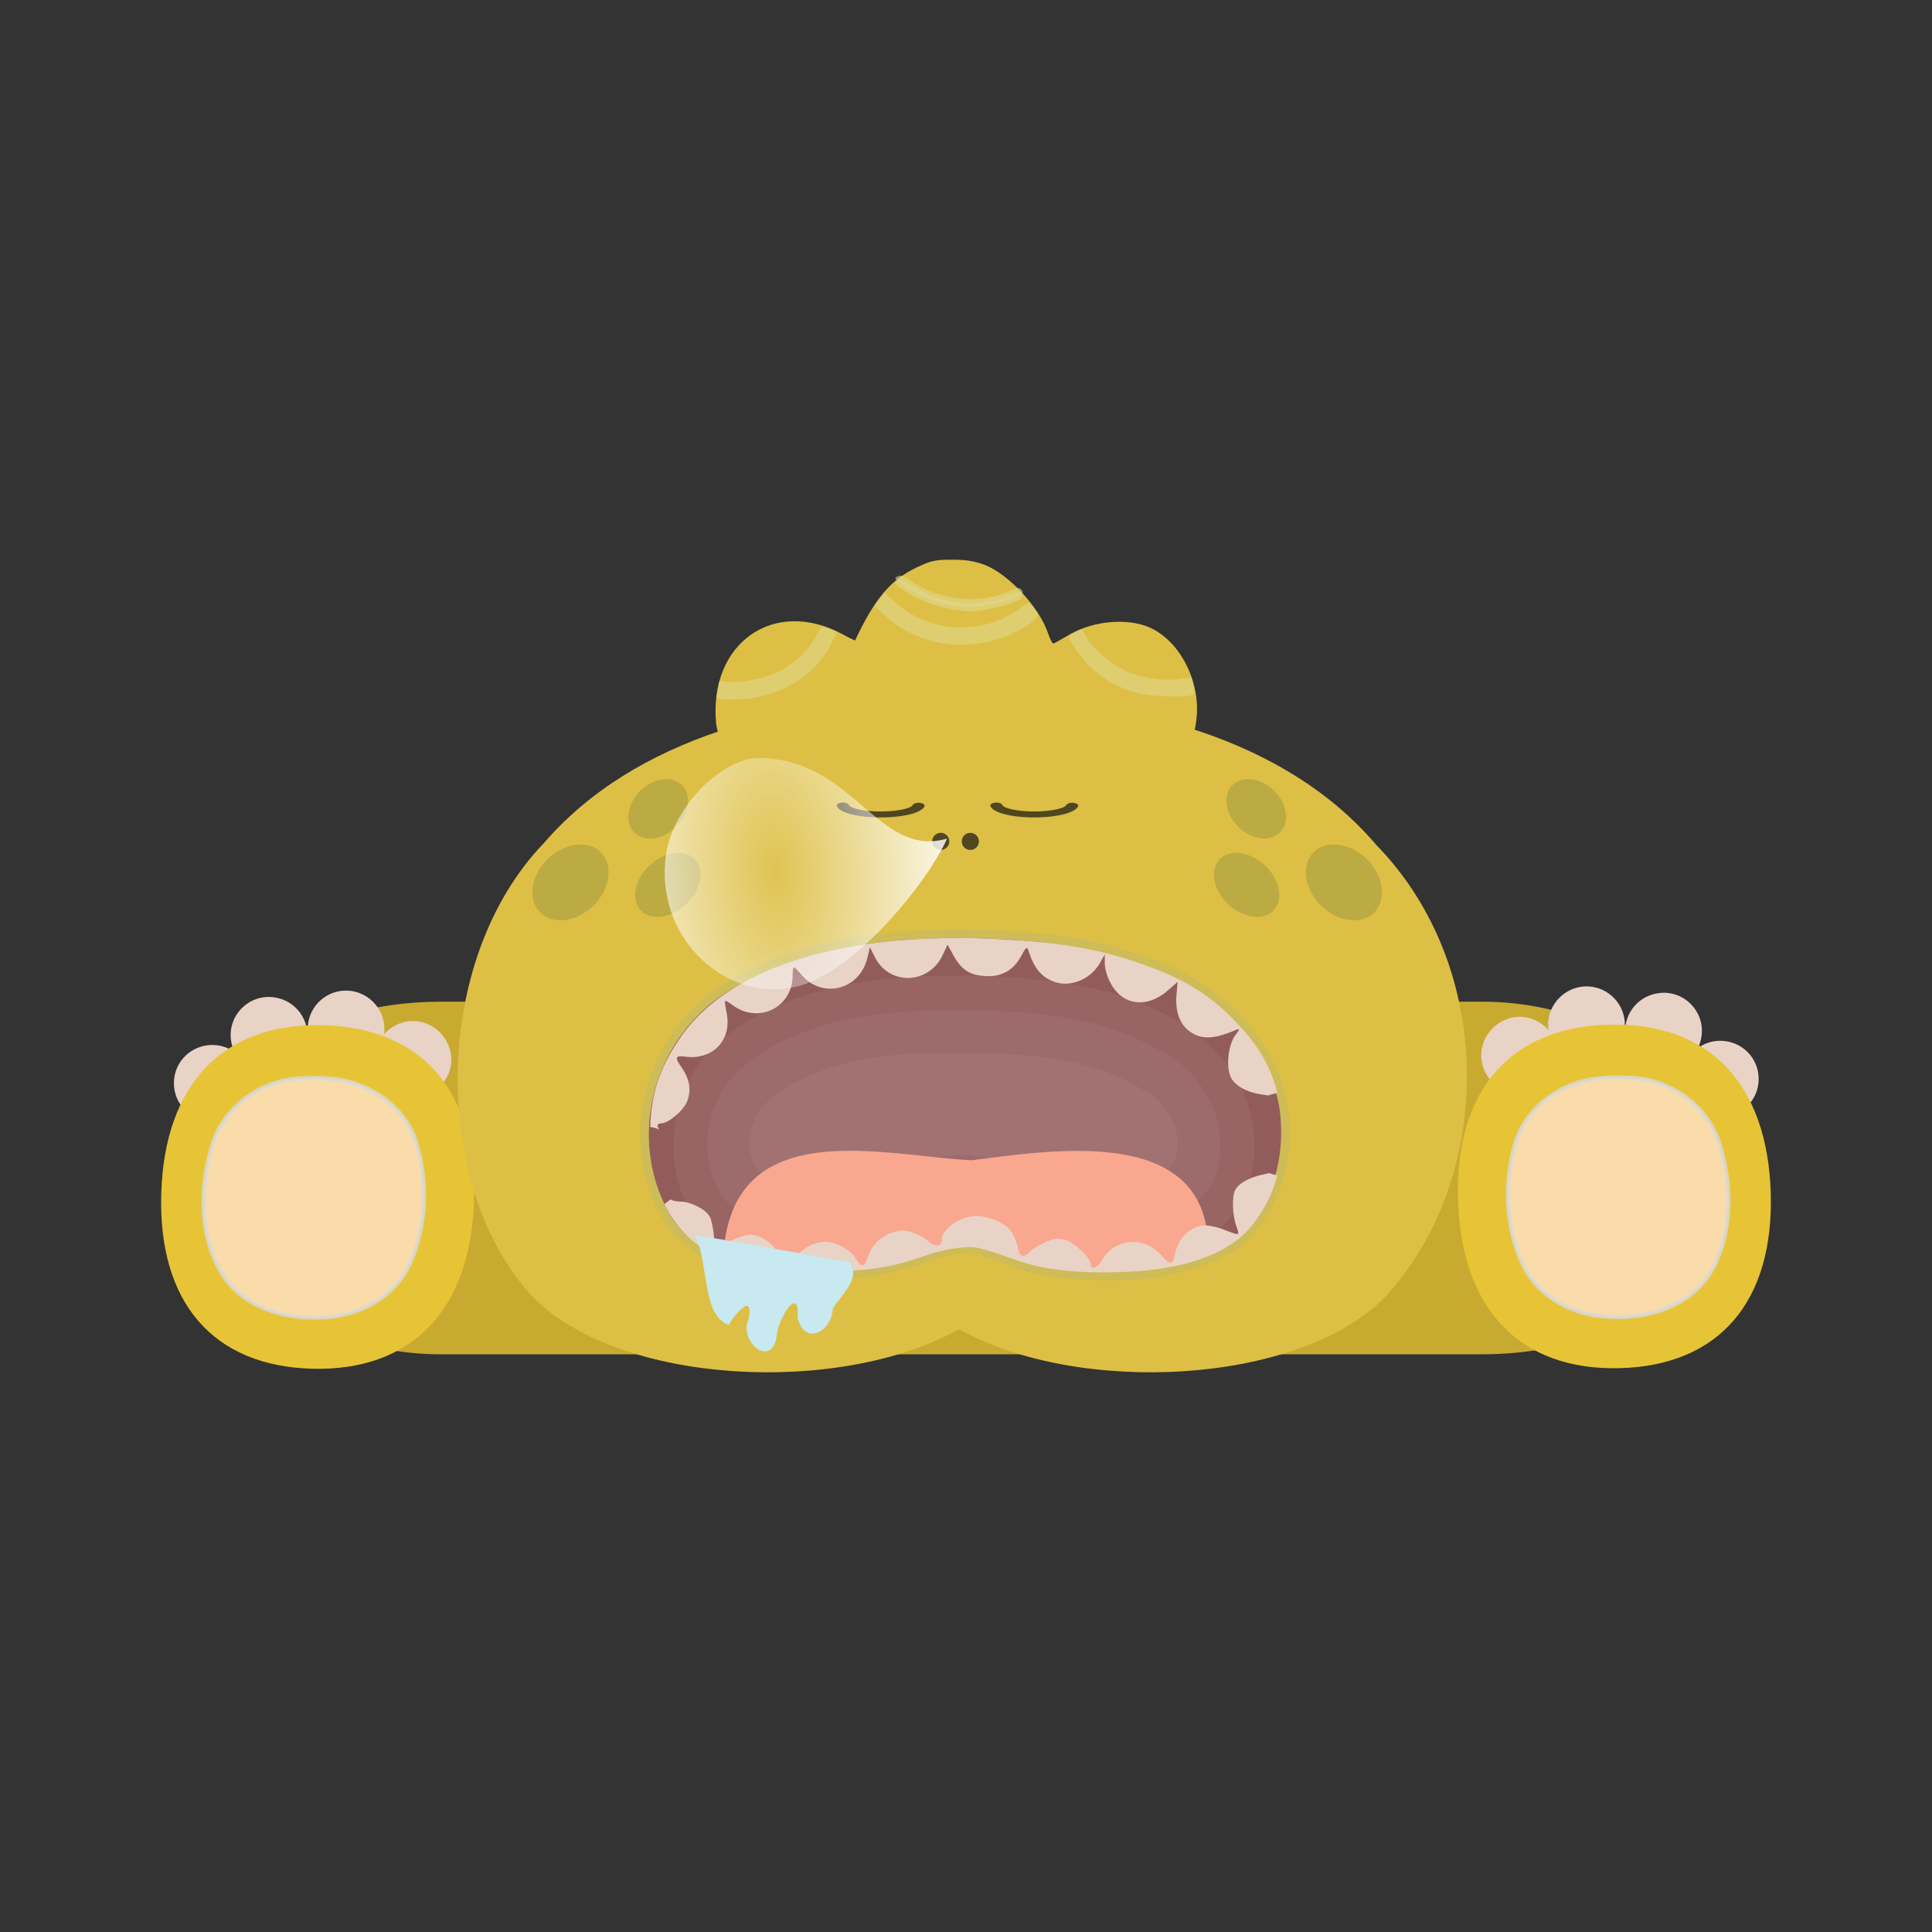 <svg:svg xmlns:dc="http://purl.org/dc/elements/1.1/" xmlns:ns1="http://sodipodi.sourceforge.net/DTD/sodipodi-0.dtd" xmlns:ns2="http://www.inkscape.org/namespaces/inkscape" xmlns:ns4="http://creativecommons.org/ns#" xmlns:ns6="http://www.w3.org/1999/xlink" xmlns:rdf="http://www.w3.org/1999/02/22-rdf-syntax-ns#" xmlns:svg="http://www.w3.org/2000/svg" height="691.959" id="FlashAICB" version="1.1" viewBox="-57.679 -200.659 691.959 691.959" width="691.959" x="0px" y="0px" ns1:docname="GlitchGroddleYellowSleepyMonster2.svg" ns2:version="0.48.5 r10040" xml:space="preserve"><svg:rect x="-57.679" y="-200.659" width="691.959" height="691.959" fill="#333333" stroke="none"/><svg:defs id="defs445"><svg:radialGradient cx="51.65" cy="100.8" gradientTransform="matrix(1,0,0,-0.663,0,167.6)" gradientUnits="userSpaceOnUse" id="SVGID_1_" r="11.85"><svg:stop id="stop4" offset="0" style="stop-color:#000000;stop-opacity:0.686" /><svg:stop id="stop6" offset="1" style="stop-color:#000000;stop-opacity:0" /></svg:radialGradient><svg:radialGradient cx="52.7" cy="101.5" gradientTransform="matrix(1,0,0,-0.386,162.3,253.3)" gradientUnits="userSpaceOnUse" id="SVGID_2_" r="9.45"><svg:stop id="stop11" offset="0" style="stop-color:#000000;stop-opacity:0.408" /><svg:stop id="stop13" offset="1" style="stop-color:#000000;stop-opacity:0" /></svg:radialGradient><svg:radialGradient cx="51.65" cy="100.8" gradientTransform="matrix(1,0,0,-0.663,162.3,280.1)" gradientUnits="userSpaceOnUse" id="radialGradient4239" r="11.85" ns2:collect="always" ns6:href="#SVGID_1_" /><svg:radialGradient cx="52.7" cy="101.5" gradientTransform="matrix(1,0,0,-0.386,162.3,253.3)" gradientUnits="userSpaceOnUse" id="radialGradient4241" r="9.45" ns2:collect="always" ns6:href="#SVGID_2_" /><svg:radialGradient cx="148.8" cy="147.7" fx="148.8" fy="147.7" gradientTransform="matrix(1.167,-0.08,0.155,2.262,91.98,-176.1)" gradientUnits="userSpaceOnUse" id="radialGradient4254" r="66.24" ns2:collect="always" ns6:href="#linearGradient4122" /><svg:linearGradient id="linearGradient4122" ns2:collect="always"><svg:stop id="stop4124" offset="0" style="stop-color:#ffffff;stop-opacity:0.064" /><svg:stop id="stop4126" offset="1" style="stop-color:#ffffff;stop-opacity:0.827" /></svg:linearGradient><svg:radialGradient cx="148.8" cy="147.7" fx="148.8" fy="147.7" gradientTransform="matrix(1.167,-0.08,0.155,2.262,91.98,-176.1)" gradientUnits="userSpaceOnUse" id="radialGradient3127" r="66.24" ns2:collect="always" ns6:href="#linearGradient4122" /><svg:radialGradient cx="148.8" cy="147.7" fx="148.8" fy="147.7" gradientTransform="matrix(0.89,-0.061,0.118,1.726,260.2,-34.55)" gradientUnits="userSpaceOnUse" id="radialGradient4151" r="66.24" ns2:collect="always" ns6:href="#linearGradient4122-3" /><svg:linearGradient id="linearGradient4122-3" ns2:collect="always"><svg:stop id="stop4124-6" offset="0" style="stop-color:#ffffff;stop-opacity:0.064" /><svg:stop id="stop4126-7" offset="1" style="stop-color:#ffffff;stop-opacity:0.827" /></svg:linearGradient><svg:radialGradient cx="148.8" cy="147.7" fx="148.8" fy="147.7" gradientTransform="matrix(0.89,-0.061,0.118,1.726,260.2,365.5)" gradientUnits="userSpaceOnUse" id="radialGradient4201" r="66.24" ns2:collect="always" ns6:href="#linearGradient4122-3" /><svg:radialGradient cx="148.8" cy="147.7" fx="148.8" fy="147.7" gradientTransform="matrix(0.89,-0.061,0.118,1.726,260.2,365.5)" gradientUnits="userSpaceOnUse" id="radialGradient4280" r="66.24" ns2:collect="always" ns6:href="#linearGradient4122-3" /></svg:defs><ns1:namedview bordercolor="#666666" borderopacity="1" fit-margin-bottom="0" fit-margin-left="0" fit-margin-right="0" fit-margin-top="0" gridtolerance="10" guidetolerance="10" id="namedview443" objecttolerance="10" pagecolor="#ffffff" showgrid="false" ns2:current-layer="FlashAICB" ns2:cx="-176.7" ns2:cy="442.5" ns2:pageopacity="0" ns2:pageshadow="2" ns2:window-height="1106" ns2:window-maximized="1" ns2:window-width="1920" ns2:window-x="0" ns2:window-y="32" ns2:zoom="0.9" /><svg:g id="g4230" transform="translate(-190,-500)"><svg:rect height="126.3" id="rect3838" rx="89.03" ry="61.87" style="fill:#c8aa31;fill-opacity:1;fill-rule:evenodd;stroke:none" width="551" x="201.2" y="658.1" /><svg:g id="g3190" transform="translate(0,400)"><svg:path d="M 266.6,276.6 C 265.4,284 270.5,291.1 278,292.4 285.3,293.6 292.5,288.5 293.8,281 295,273.6 289.8,266.5 282.4,265.2 275,264 267.9,269.1 266.6,276.6 z" id="path3017-3-1" style="fill:#e9d3c6;fill-opacity:1;fill-rule:evenodd;stroke:none" ns2:connector-curvature="0" /><svg:path d="M 242.7,265.6 C 241.5,273.1 246.5,280.2 254.1,281.4 261.4,282.6 268.6,277.6 269.8,270.1 271.1,262.6 265.9,255.6 258.5,254.3 251,253.1 244,258.1 242.7,265.6 z" id="path3017-3-5-0" style="fill:#e9d3c6;fill-opacity:1;fill-rule:evenodd;stroke:none" ns2:connector-curvature="0" /><svg:path d="M 215.1,267.8 C 213.9,275.3 218.9,282.4 226.4,283.6 233.8,284.9 241,279.8 242.2,272.3 243.5,264.8 238.3,257.8 230.9,256.6 223.4,255.3 216.4,260.4 215.1,267.8 z" id="path3017-3-5-4-3" style="fill:#e9d3c6;fill-opacity:1;fill-rule:evenodd;stroke:none" ns2:connector-curvature="0" /><svg:path d="M 194.6,287.3 C 194.6,294.8 200.7,301 208.4,301 215.8,301 222.1,294.8 222.1,287.3 222.1,279.7 215.8,273.6 208.4,273.6 200.7,273.6 194.6,279.7 194.6,287.3 z" id="path3017-3-5-4-6-3" style="fill:#e9d3c6;fill-opacity:1;fill-rule:evenodd;stroke:none" ns2:connector-curvature="0" /></svg:g><svg:g id="g3215"><svg:path d="M -314.4,200.4 C -356.8,243.5 -405.7,243.9 -448.9,201.5 -492,159.1 -492.4,110.2 -450,67.04 -407.6,23.9 -358.7,23.49 -315.5,65.92 -272.4,108.3 -272,157.2 -314.4,200.4 z" id="path3010-5" style="fill:#e7c435;fill-opacity:1;fill-rule:evenodd;stroke:none" transform="matrix(-0.406,-0.464,-0.427,0.451,148,490.4)" ns2:connector-curvature="0" /><svg:path d="M 250.2,685.7 C 264.1,686.5 277.4,695.4 281.5,709 285.6,722.8 285.1,738.6 279.1,751.8 273.7,763.9 261,770.6 248.4,771.1 234.7,772.1 219.3,767.7 211.7,755.3 203.8,741.9 203.8,724.7 208.2,710.1 212.1,695.9 226.2,685.7 240.8,685.6 243.9,685.4 247.1,685.3 250.2,685.7 z" id="path3010-2-7" style="opacity:0.8;fill:#ffe2c7;fill-opacity:1;fill-rule:evenodd;stroke:#d9d9d9;stroke-width:1.526;stroke-miterlimit:4;stroke-opacity:1;stroke-dasharray:none" ns2:connector-curvature="0" /></svg:g><svg:path d="M 475.9,548.8 C 414,548.8 359.4,564 327.2,601.2 286.4,643.5 286.7,725.3 323.5,764.2 354.8,795.5 433.4,799.2 475.8,775.4 518.3,799.2 596.8,795.5 628.1,764.2 667.1,722.4 669,646.8 625.2,601.9 593.1,564.3 538.3,548.8 475.9,548.8 z" id="path2995" style="fill:#ddbf45;fill-opacity:1;fill-rule:evenodd;stroke:none" ns1:nodetypes="scccccs" ns2:connector-curvature="0" /><svg:g id="g4030" transform="translate(0,400)"><svg:path d="M 365.1,102.6 C 362.8,112.1 346.4,118.8 328.5,117.6 313.5,116.6 301.8,110.2 300.2,102.2" id="path3247" style="fill:none;stroke:#504721;stroke-width:10.401;stroke-linecap:round;stroke-linejoin:round;stroke-miterlimit:4;stroke-opacity:1;stroke-dasharray:none;stroke-dashoffset:0" transform="matrix(0.418,0,0,0.206,308.7,166.8)" ns1:cx="332.7" ns1:cy="100.4" ns1:end="3.037" ns1:open="true" ns1:rx="32.67" ns1:ry="17.33" ns1:start="0.1278" ns1:type="arc" /><svg:path d="M 365.1,102.6 C 362.8,112.1 346.4,118.8 328.5,117.6 313.5,116.6 301.8,110.2 300.2,102.2" id="use4017" style="fill:none;stroke:#504721;stroke-width:10.401;stroke-linecap:round;stroke-linejoin:round;stroke-miterlimit:4;stroke-opacity:1;stroke-dasharray:none;stroke-dashoffset:0" transform="matrix(0.418,0,0,0.206,363.7,166.8)" ns1:cx="332.7" ns1:cy="100.4" ns1:end="3.037" ns1:open="true" ns1:rx="32.67" ns1:ry="17.33" ns1:start="0.1278" ns1:type="arc" /><svg:path d="M 366.7,127.7 C 366.7,131.4 364.6,134.4 362,134.4 359.4,134.4 357.3,131.4 357.3,127.7 357.3,124 359.4,121 362,121 364.6,121 366.7,124 366.7,127.7 z" id="path4021" style="fill:#504721;fill-opacity:1;stroke:none" transform="matrix(0.654,0,0,0.458,232.5,142.2)" ns1:cx="362" ns1:cy="127.7" ns1:rx="4.667" ns1:ry="6.667" ns1:type="arc" /><svg:path d="M 366.7,127.7 C 366.7,131.4 364.6,134.4 362,134.4 359.4,134.4 357.3,131.4 357.3,127.7 357.3,124 359.4,121 362,121 364.6,121 366.7,124 366.7,127.7 z" id="use4023" style="fill:#504721;fill-opacity:1;stroke:none" transform="matrix(0.654,0,0,0.458,243.1,142.2)" ns1:cx="362" ns1:cy="127.7" ns1:rx="4.667" ns1:ry="6.667" ns1:type="arc" /></svg:g><svg:g id="g3240" transform="translate(0,400)"><svg:path d="M -60,42.06 C -60,56.48 -71.69,68.17 -86.11,68.17 -100.5,68.17 -112.2,56.48 -112.2,42.06 -112.2,27.64 -100.5,15.95 -86.11,15.95 -71.69,15.95 -60,27.64 -60,42.06 z" id="path3957-3" style="opacity:0.605;fill:#a59b42;fill-opacity:1;fill-rule:evenodd;stroke:none" transform="matrix(0.425,0,-0.143,0.439,414.1,197.8)" ns1:cx="-86.11" ns1:cy="42.06" ns1:rx="26.11" ns1:ry="26.11" ns1:type="arc" /><svg:path d="M -60,42.06 C -60,56.48 -71.69,68.17 -86.11,68.17 -100.5,68.17 -112.2,56.48 -112.2,42.06 -112.2,27.64 -100.5,15.95 -86.11,15.95 -71.69,15.95 -60,27.64 -60,42.06 z" id="path3957-39" style="opacity:0.605;fill:#a59b42;fill-opacity:1;fill-rule:evenodd;stroke:none" transform="matrix(-0.394,0,-0.111,0.407,338.8,171.9)" ns1:cx="-86.11" ns1:cy="42.06" ns1:rx="26.11" ns1:ry="26.11" ns1:type="arc" /><svg:path d="M -60,42.06 C -60,56.48 -71.69,68.17 -86.11,68.17 -100.5,68.17 -112.2,56.48 -112.2,42.06 -112.2,27.64 -100.5,15.95 -86.11,15.95 -71.69,15.95 -60,27.64 -60,42.06 z" id="path3957" style="opacity:0.605;fill:#a59b42;fill-opacity:1;fill-rule:evenodd;stroke:none" transform="matrix(0.504,0,-0.137,0.52,385.8,193.5)" ns1:cx="-86.11" ns1:cy="42.06" ns1:rx="26.11" ns1:ry="26.11" ns1:type="arc" /><svg:path d="M -60,42.06 C -60,56.48 -71.69,68.17 -86.11,68.17 -100.5,68.17 -112.2,56.48 -112.2,42.06 -112.2,27.64 -100.5,15.95 -86.11,15.95 -71.69,15.95 -60,27.64 -60,42.06 z" id="path4036" style="opacity:0.605;fill:#a59b42;fill-opacity:1;fill-rule:evenodd;stroke:none" transform="matrix(-0.425,0,0.143,0.439,536.2,197.8)" ns1:cx="-86.11" ns1:cy="42.06" ns1:rx="26.11" ns1:ry="26.11" ns1:type="arc" /><svg:path d="M -60,42.06 C -60,56.48 -71.69,68.17 -86.11,68.17 -100.5,68.17 -112.2,56.48 -112.2,42.06 -112.2,27.64 -100.5,15.95 -86.11,15.95 -71.69,15.95 -60,27.64 -60,42.06 z" id="path4038" style="opacity:0.605;fill:#a59b42;fill-opacity:1;fill-rule:evenodd;stroke:none" transform="matrix(0.394,0,0.111,0.407,611.5,171.9)" ns1:cx="-86.11" ns1:cy="42.06" ns1:rx="26.11" ns1:ry="26.11" ns1:type="arc" /><svg:path d="M -60,42.06 C -60,56.48 -71.69,68.17 -86.11,68.17 -100.5,68.17 -112.2,56.48 -112.2,42.06 -112.2,27.64 -100.5,15.95 -86.11,15.95 -71.69,15.95 -60,27.64 -60,42.06 z" id="path4040" style="opacity:0.605;fill:#a59b42;fill-opacity:1;fill-rule:evenodd;stroke:none" transform="matrix(-0.504,0,0.137,0.52,564.5,193.5)" ns1:cx="-86.11" ns1:cy="42.06" ns1:rx="26.11" ns1:ry="26.11" ns1:type="arc" /></svg:g><svg:g id="g3251" transform="translate(0,400)"><svg:path d="M 471.4,233.4 C 442.7,233.8 412.6,238.6 389.3,254.4 362.4,273.1 355.1,309.8 371.4,336.1 377.7,345.6 388.9,351.6 401.1,353.5 423,358.2 446.6,356.1 467.3,348.1 473.7,345.9 481,345.3 487.1,348.2 494.2,350.9 501.3,353.9 509,354.5 531.3,357.9 556,356.2 574.7,344.6 589.8,332.1 594.3,312.5 591.6,295 587.6,272.3 568.7,252.5 544.5,244.1 521.7,235 496.2,233.2 471.4,233.4 z" id="path2995-61" style="fill:#935c5c;fill-opacity:1;fill-rule:evenodd;stroke:none" ns2:connector-curvature="0" /><svg:path d="M 468.8,248.8 C 440.7,249.4 410.7,254.3 388.8,273.2 371.4,289.7 367.5,320.8 384.1,339.1 398.7,350.8 418.6,350.1 436.3,349.4 450.7,348.1 464.3,341.1 478.8,340.2 493.1,341.4 505.6,350.5 520.3,349.6 537.7,350.6 556.8,349.5 570.8,338 586.7,321.7 584.3,293.5 569.2,277.4 551.4,257.8 524,251.9 498.8,249.7 488.8,248.8 478.8,248.7 468.8,248.8 z" id="use4053" style="fill:#ffffff;fill-opacity:0.05;fill-rule:evenodd;stroke:none" ns2:connector-curvature="0" /><svg:path d="M 466.8,261.2 C 442.2,261.7 415.6,266 396.7,282.9 384,294.8 381.4,317.3 393.3,330.5 409.7,340.6 430.3,338.3 448.3,334.5 463.7,329.6 481.2,324.8 496.6,332.1 514.5,338.8 534.9,340.2 553,334.3 561.6,331.4 568.2,323.6 569,314.5 571.5,298.1 561.3,281.6 546.5,274.9 522.5,261.2 493.8,261 466.8,261.2 z" id="use4071" style="fill:#ffffff;fill-opacity:0.05;fill-rule:evenodd;stroke:none" ns2:connector-curvature="0" /><svg:path d="M 467.2,276.5 C 445.7,276.8 422.3,280.1 405.9,295.1 400.5,301.6 398.7,311.6 403.8,318.7 421.6,326.5 441.6,320.6 459.3,315.5 477.6,310.2 497,314.8 514.3,321.2 526.8,323.6 541.2,324.3 551.9,316.7 557.9,306.9 551,294.3 541.6,289.7 519.5,275.8 492.3,276.7 467.2,276.5 z" id="use4091" style="fill:#ffffff;fill-opacity:0.05;fill-rule:evenodd;stroke:none" ns2:connector-curvature="0" /><svg:path d="M 437.4,311.5 C 415.7,311.4 396.1,317 392,343 392.3,346 393,348.7 393.8,351.3 396.4,352.1 398.9,352.7 401.5,353.1 423.4,357.8 446.9,355.8 467.6,347.7 474,345.5 481.3,344.9 487.5,347.8 494.5,350.5 501.6,353.5 509.3,354.1 527.5,356.9 547.3,356.3 564.2,349.6 564.2,349.6 564.2,349.6 564.2,349.6 564.6,348 564.8,346.2 565,344.3 563.1,302.3 508.9,311.3 480.3,314.9 468,314.3 452.2,311.6 437.4,311.5 z" id="use4048-0" style="fill:#f9a78f;fill-opacity:1;fill-rule:evenodd;stroke:none" ns2:connector-curvature="0" /><svg:path d="M 471.7,233.8 C 443.1,234.2 413,239.1 389.7,254.8 362.8,273.6 355.5,310.2 371.8,336.5 378.1,346.1 389.3,352 401.5,353.9 423.4,358.7 447,356.6 467.7,348.6 474.1,346.4 481.4,345.8 487.5,348.7 494.6,351.3 501.7,354.4 509.3,354.9 531.7,358.3 556.4,356.7 575.1,345.1 590.1,332.6 594.6,313 592,295.5 588,272.7 569.1,253 544.9,244.5 522.1,235.4 496.5,233.7 471.7,233.8 z" id="path2995-61-5" style="fill:none;stroke:#cdbc57;stroke-width:3.052;stroke-miterlimit:4;stroke-opacity:1;stroke-dasharray:none" ns2:connector-curvature="0" /><svg:path d="M 474.6,235.3 C 426.3,235.4 390.6,248.4 375.2,272.1 368.6,282 365.5,291.2 365.2,303 366.3,303.1 367.4,303.4 368.4,303.9 367.6,302.7 367.6,301.7 369,301.7 371.7,301.7 377.2,297.1 378.5,293.6 380,289.6 379.3,285.7 376.2,281.3 373.9,278 374.2,277.3 377.8,277.8 387.8,279.1 394.7,271.6 392.5,261.8 392.1,259.8 391.9,258 392,257.9 392.2,257.6 393.5,258.4 394.8,259.4 404,266.2 416.2,260.1 416.2,248.8 416.2,247.2 416.4,245.8 416.7,245.8 416.9,245.8 418.1,247 419.3,248.4 426.7,257.2 440,254 442.9,242.7 L 443.9,238.6 445.7,242.2 C 450.8,252.3 464.7,252 469.8,241.7 L 471.7,237.7 473.8,241.5 C 476.7,246.7 479.6,248.6 485,248.9 490.9,249.4 495.3,246.9 498.1,241.7 499.7,238.6 500.2,238.3 500.6,239.6 502.6,246 505.2,249.2 509.7,250.9 515.5,253.1 522.5,250.3 526,244.7 L 528,241.2 528,244.4 C 528,246.1 528.8,249 529.8,250.9 534.1,259.6 543.1,260.8 550.9,253.8 L 554.1,251 553.7,255.5 C 553.2,261.2 554.6,265.5 557.7,268.2 562.1,271.8 566.6,271.8 575,268.2 576.5,267.6 576.4,267.9 574.7,270.2 572.3,273.4 571.4,281 573,284.8 574.3,288.1 578.9,290.7 584.7,291.4 L 586.6,291.7 C 587.6,291.3 588.8,291 589.8,290.8 587.7,282 583.4,274.4 576,266.5 566,255.5 555.5,249.2 537.8,243.4 523.9,238.9 510.5,236.7 490,235.7 484.7,235.4 479.6,235.3 474.6,235.3 z M 586.9,319.5 584.7,320 C 579.8,321 576,323.1 574.7,325.6 573.5,327.7 573.7,334.6 575.1,338.4 576.4,342.2 576.6,342 570,339.5 568.2,338.8 565.5,338.3 564.3,338.2 559,338.1 554.2,342.7 553.1,348.7 552.3,352.5 551.5,352.5 548.6,349.3 542.5,341.9 531.8,342.6 527.1,350.5 525.4,353.5 523,354.4 523,352.1 523,350 517.3,344.5 514,343.5 511.3,342.7 510.3,342.8 506.8,344.2 504.6,345.2 502.1,346.6 501.3,347.5 499.3,349.8 497.6,349.6 497.1,347 495.5,340 493,337.4 486.2,335.5 483.1,334.6 481.4,334.6 478.2,335.5 473.8,336.7 469.6,340.5 469.6,343.3 469.6,345.9 467.4,346.2 464.8,343.9 463.6,342.7 460.8,341.3 458.8,340.6 455.6,339.7 454.6,339.9 451.4,341 447.2,342.6 444.7,345.2 443.1,349.7 441.9,353.3 440.8,353.4 438.9,350.2 437.3,347.2 431.7,344.1 428,344.1 424.1,344.1 420,346.2 417.3,349.6 414.5,353.2 413.1,353.4 412.3,350.8 410.8,345.9 405.5,341.6 401.1,341.6 398.3,341.6 392.2,344.2 391.2,345.8 389.7,348.1 388.4,346.4 388,341.8 387.7,339 387.1,335.9 386.4,334.9 384.8,332.3 379.6,329.7 376,329.7 374.5,329.7 372.9,329.3 372.5,328.9 371.8,329.5 371,330 370.3,330.6 373.9,338.1 379.4,344 386.3,347.8 390.6,350.1 400.4,352.9 409.3,354.3 411.9,354.8 420.7,354.9 428.9,354.8 444.7,354.4 452,353.2 464.5,348.8 468,347.6 473.3,346.4 476.4,346.2 482,345.7 482.5,345.8 496.7,350.8 506.4,354.2 518.7,355.5 534.5,354.9 555.7,354.2 571.1,348.9 579.5,339.7 584.6,333.9 587.9,327.5 589.8,320.3 588.8,320.1 587.9,319.9 586.9,319.5 z" id="path4163" style="fill:#e9d3c6;fill-opacity:1;fill-rule:evenodd;stroke:none" ns2:connector-curvature="0" /></svg:g><svg:g id="g3206" transform="translate(0,400)"><svg:path d="M 690.2,275.1 C 691.4,282.5 686.3,289.6 678.8,290.9 671.5,292.1 664.3,287 663,279.5 661.8,272.1 667,265 674.4,263.7 681.8,262.5 688.9,267.6 690.2,275.1 z" id="path3017-3" style="fill:#e9d3c6;fill-opacity:1;fill-rule:evenodd;stroke:none" ns2:connector-curvature="0" /><svg:path d="M 714.1,264.1 C 715.3,271.6 710.3,278.7 702.7,279.9 695.4,281.1 688.2,276.1 687,268.6 685.7,261.1 690.9,254.1 698.3,252.8 705.8,251.6 712.8,256.6 714.1,264.1 z" id="path3017-3-5" style="fill:#e9d3c6;fill-opacity:1;fill-rule:evenodd;stroke:none" ns2:connector-curvature="0" /><svg:path d="M 741.7,266.3 C 742.9,273.8 737.9,280.9 730.4,282.1 723,283.4 715.8,278.3 714.6,270.8 713.3,263.3 718.5,256.3 725.9,255.1 733.4,253.8 740.4,258.9 741.7,266.3 z" id="path3017-3-5-4" style="fill:#e9d3c6;fill-opacity:1;fill-rule:evenodd;stroke:none" ns2:connector-curvature="0" /><svg:path d="M 762.2,285.8 C 762.2,293.3 756.1,299.5 748.4,299.5 741,299.5 734.7,293.3 734.7,285.8 734.7,278.2 741,272.1 748.4,272.1 756.1,272.1 762.2,278.2 762.2,285.8 z" id="path3017-3-5-4-6" style="fill:#e9d3c6;fill-opacity:1;fill-rule:evenodd;stroke:none" ns2:connector-curvature="0" /></svg:g><svg:g id="g3222"><svg:path d="M -314.4,200.4 C -356.8,243.5 -405.7,243.9 -448.9,201.5 -492,159.1 -492.4,110.2 -450,67.04 -407.6,23.9 -358.7,23.49 -315.5,65.92 -272.4,108.3 -272,157.2 -314.4,200.4 z" id="path3010-5-4" style="fill:#e7c435;fill-opacity:1;fill-rule:evenodd;stroke:none" transform="matrix(0.406,-0.464,0.427,0.451,808.6,490.2)" ns2:connector-curvature="0" /><svg:path d="M 706.4,685.5 C 692.5,686.3 679.2,695.2 675.1,708.8 671,722.6 671.5,738.4 677.5,751.6 682.9,763.7 695.6,770.4 708.2,770.9 721.9,771.9 737.3,767.5 744.9,755.1 752.8,741.7 752.8,724.5 748.4,709.9 744.5,695.7 730.4,685.5 715.8,685.4 712.7,685.2 709.5,685.1 706.4,685.5 z" id="path3010-2-7-4" style="opacity:0.8;fill:#ffe2c7;fill-opacity:1;fill-rule:evenodd;stroke:#d9d9d9;stroke-width:1.526;stroke-miterlimit:4;stroke-opacity:1;stroke-dasharray:none" ns2:connector-curvature="0" /></svg:g><svg:g id="g4048" transform="translate(0,400)"><svg:path d="M 388.8,158.4 C 386.1,129.8 409.4,113.3 433.9,126.4 436.4,127.8 438.6,128.8 438.6,128.7 445.6,113.7 451.4,106.9 460.8,102.5 465.8,100.1 467.5,99.8 473.4,99.8 478.4,99.8 481.4,100.3 485.1,101.7 493.7,105.1 504.6,116.9 507.7,126.2 508.4,128.2 509.2,129.8 509.5,129.8 510,129.8 511.9,128.6 514.2,127.3 522.2,122.2 533.9,120.6 542.3,123.4 554.1,127.3 562.6,142.8 560.8,157.2 560.3,161.3 559.9,162.1 558.8,161.6 550.7,158.5 531.4,154.7 513.7,152.6 476.5,148.3 430.7,151.4 399.9,160.3 395.1,161.7 390.7,162.8 390.3,162.8 389.7,162.8 389.1,160.8 388.8,158.4 z" id="path3867-8" style="fill:#ddbf45;fill-opacity:1;fill-rule:evenodd;stroke:none" ns2:connector-curvature="0" /><svg:g id="g4041"><svg:path d="M 389.2,147.9 C 389.5,146.9 389.7,145.4 389.7,144.5 389.7,143.3 390.2,143.1 392.5,143.5 396.4,144.2 405.3,142.6 410.5,140.2 416.1,137.6 421.2,133 424.1,128 425.4,125.8 426.5,123.9 426.6,123.8 426.7,123.7 427.9,124.1 429.5,124.7 L 432.1,125.8 429.9,130.1 C 423.9,142.2 410.2,149.9 394.2,149.9 388.9,149.9 388.7,149.8 389.2,147.9 z" id="path4062" style="opacity:0.593;fill:#ded88e;fill-opacity:1;fill-rule:evenodd;stroke:none" ns2:connector-curvature="0" /><svg:path d="M 539.3,147.5 C 532.5,145.4 528.3,143.1 523.5,138.9 520.3,136 515.2,129.1 515.2,127.5 515.2,127.2 516.3,126.4 517.7,125.7 520,124.5 520.1,124.5 521.1,127 522.5,130.3 529.3,136.5 534.4,139.1 539.9,141.9 547.9,143.3 554.1,142.6 L 559.1,142 559.7,144.7 C 560,146.2 560,147.7 559.8,148 558.4,149.3 544.3,148.9 539.3,147.5 z" id="path4068" style="opacity:0.593;fill:#ded88e;fill-opacity:1;fill-rule:evenodd;stroke:none" ns2:connector-curvature="0" /><svg:path d="M 465.6,128.8 C 458.7,126.7 454.3,124.4 449.5,120 L 445.5,116.4 447.4,114 449.2,111.6 452.9,115 C 464.6,125.8 483.3,127.1 496.3,118.1 L 500.6,115.2 502.4,117.1 C 504.8,119.7 504.6,120.2 501,122.8 491.1,129.8 477.1,132.1 465.6,128.8 z" id="path4070" style="opacity:0.593;fill:#ded88e;fill-opacity:1;fill-rule:evenodd;stroke:none" ns2:connector-curvature="0" /><svg:path d="M 473.6,117.6 C 467.4,116.7 461.3,114.3 456.3,110.9 452.8,108.5 452.4,108 453.7,107.3 454.7,106.7 455.9,107 458.2,108.6 468.9,116 482.6,117.5 493.7,112.6 496.8,111.2 497.4,111.2 498.3,112.2 499.1,113.2 498.6,113.7 495.5,115.1 492.3,116.5 481.7,118.6 479.1,118.4 478.7,118.3 476.2,118 473.6,117.6 z" id="path4072" style="opacity:0.593;fill:#ded88e;fill-opacity:1;fill-rule:evenodd;stroke:none" ns2:connector-curvature="0" /><svg:path d="M 473.6,116.1 C 467.4,115.1 461.3,112.8 456.3,109.4 452.8,107 452.4,106.4 453.7,105.8 454.7,105.2 455.9,105.5 458.2,107.1 468.9,114.5 482.6,116 493.7,111.1 496.8,109.7 497.4,109.6 498.3,110.7 499.1,111.7 498.6,112.2 495.5,113.6 492.3,115 481.7,117.1 479.1,116.8 478.7,116.8 476.2,116.4 473.6,116.1 z" id="use4076" style="opacity:0.593;fill:#ded88e;fill-opacity:1;fill-rule:evenodd;stroke:none" ns2:connector-curvature="0" /></svg:g></svg:g><svg:path d="M 436.3,751.3 C 418,748.1 399.6,744.8 381.2,741.6 386.2,751.1 383.5,770.6 393.4,773.9 395.6,769.6 402.4,762.2 400.4,771.8 396.7,779.9 409,790.1 410.6,777.3 410.9,771.9 418.8,758.9 418,771.3 420.5,781.6 430.2,776.3 430.6,768.1 433.2,763.4 441.3,757 436.3,751.3 z" id="path4003-1" style="fill:#c7e9ef;fill-opacity:1;fill-rule:evenodd;stroke:none" ns2:connector-curvature="0" /><svg:path d="M 471.5,599.7 C 446.6,606.8 438.4,571.3 404.3,570.8 391.7,570.6 373.3,587.6 370.8,605.8 367,634.2 390.3,656.4 413.7,653.4 436.5,651.3 465.4,614.1 471.5,599.7 z" id="path4120-5" style="fill:url(#radialGradient4280);fill-opacity:1;fill-rule:evenodd;stroke:none" ns1:nodetypes="csscc" ns2:connector-curvature="0" /></svg:g></svg:svg>